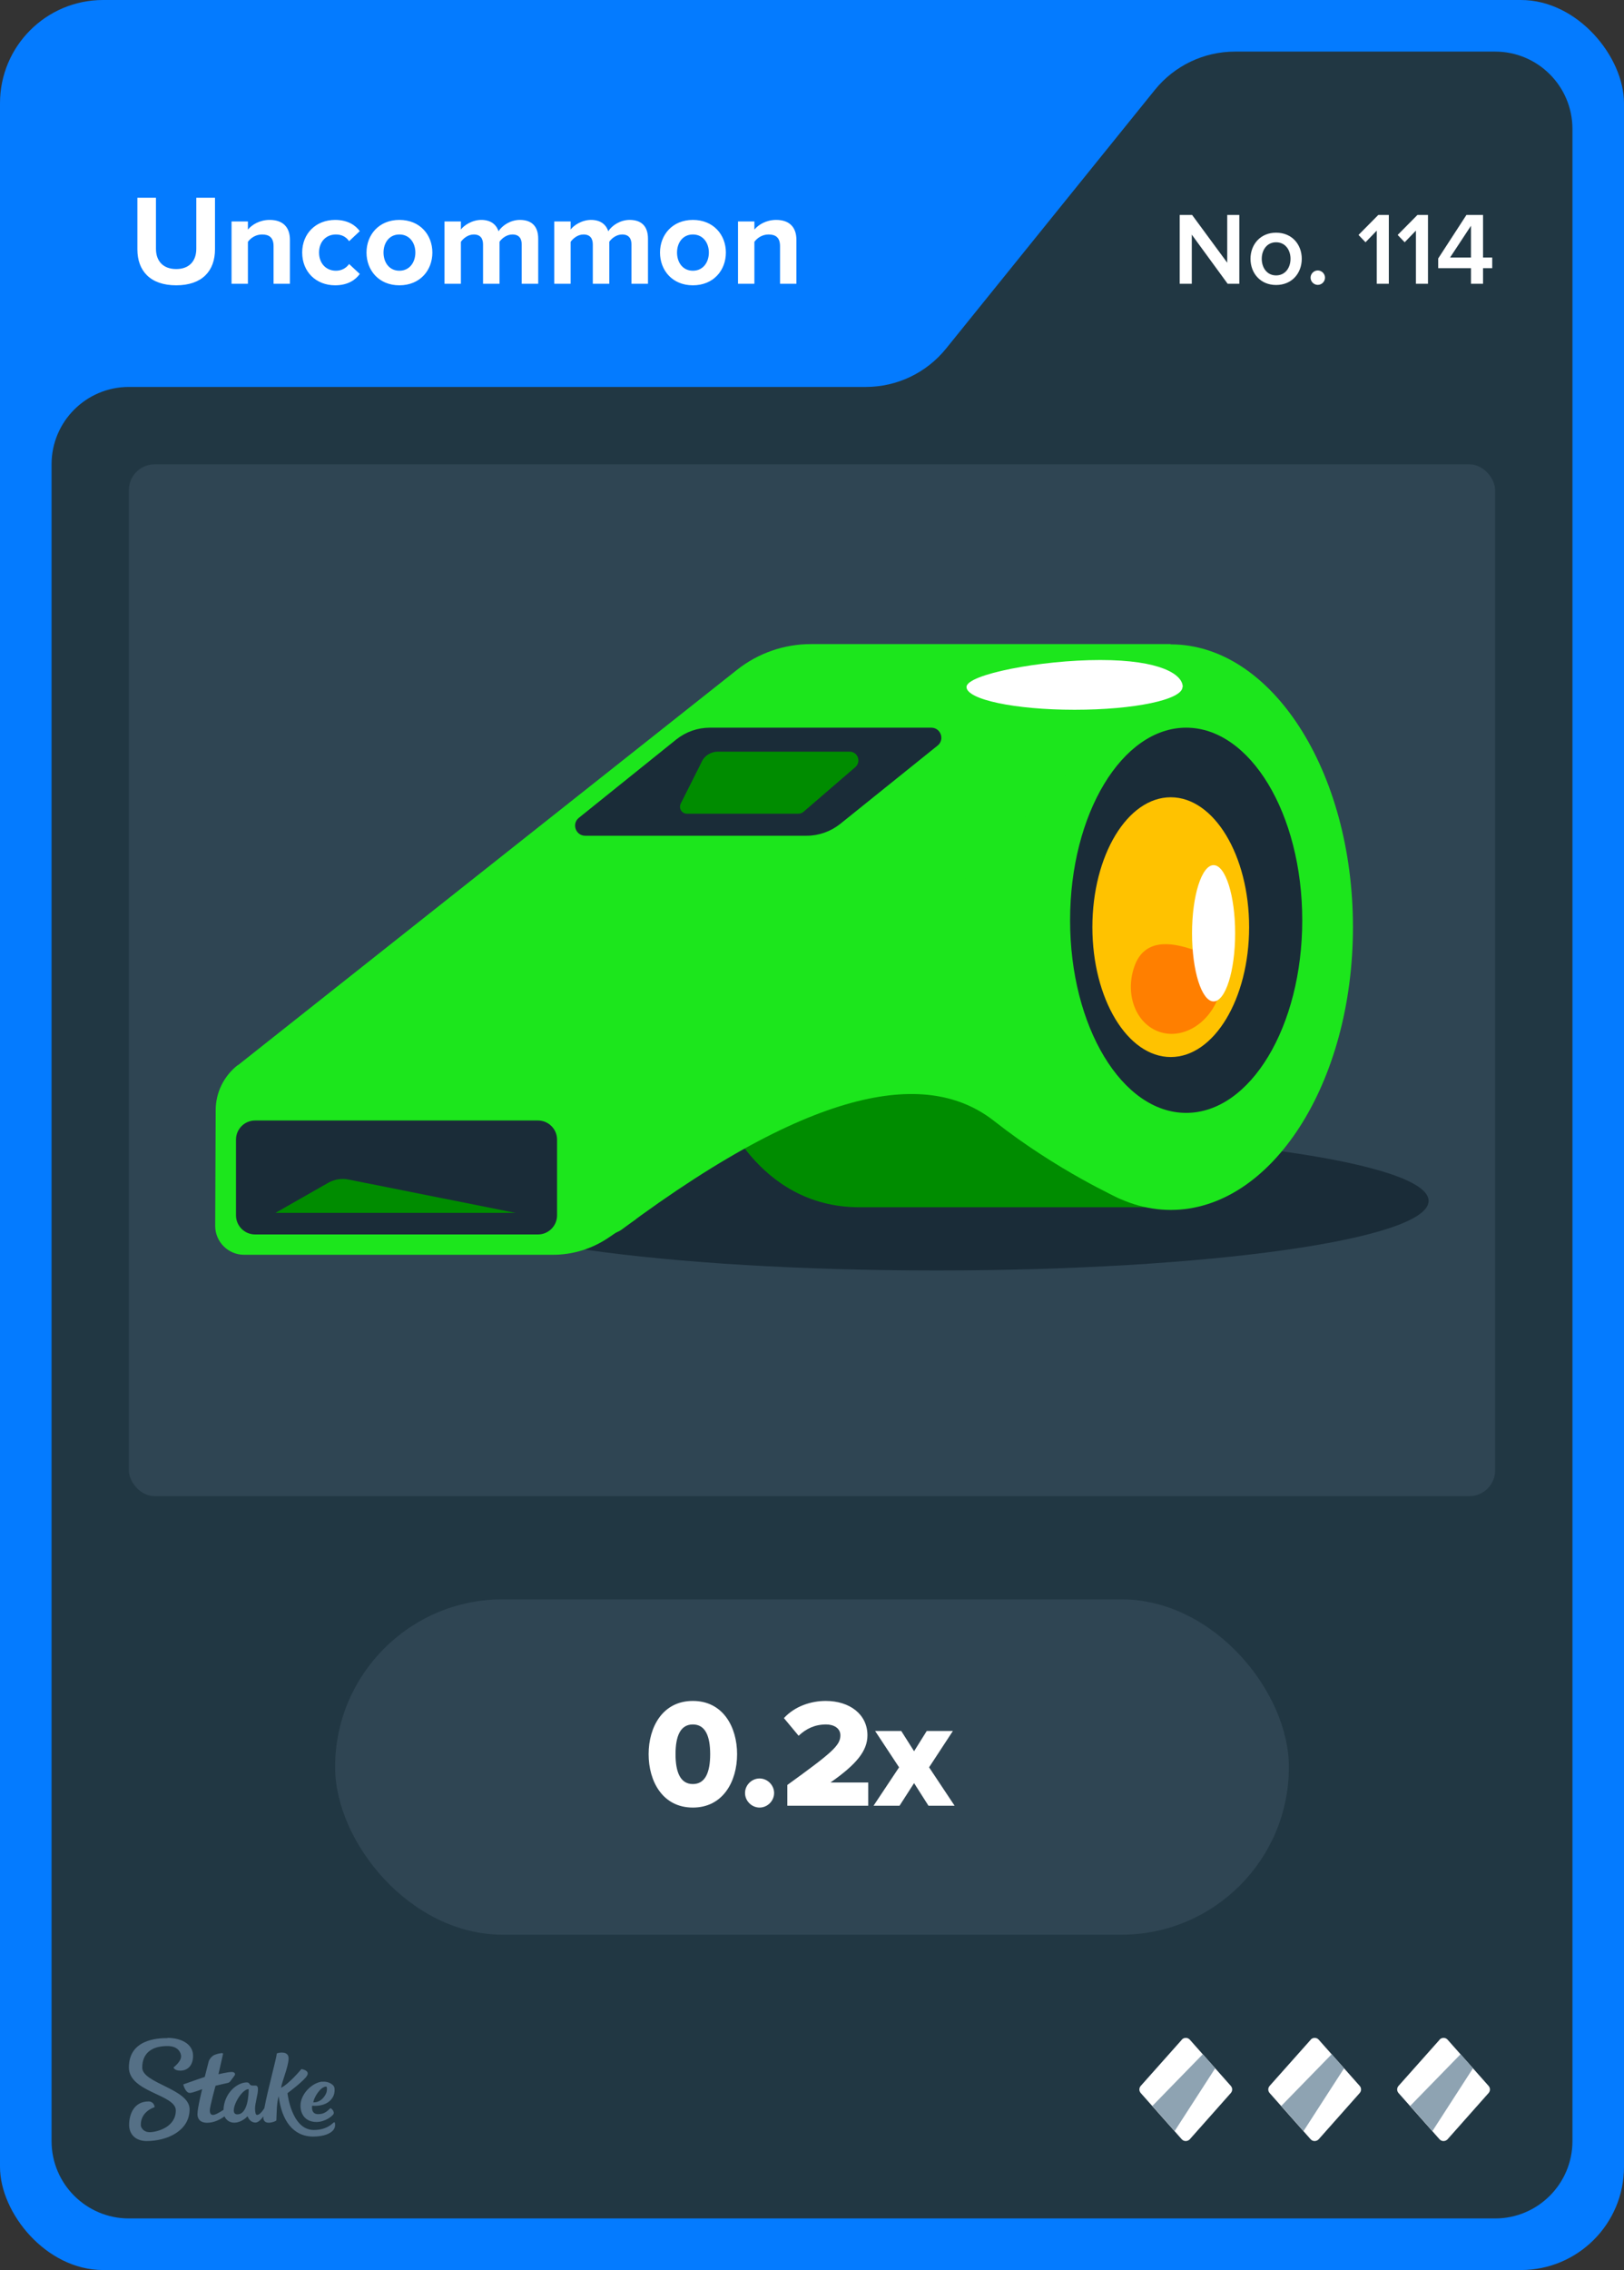 <svg width="63" height="88" viewBox="0 0 63 88" fill="none" xmlns="http://www.w3.org/2000/svg">
<rect x="0" y="0" width="63" height="88" fill="#333333" stroke="none"/>
<rect width="63" height="88" rx="4" fill="#047BFF"/>
<path d="M36.701 13.513L44.799 3.487C45.559 2.546 46.702 2 47.911 2H58C59.657 2 61 3.343 61 5V83C61 84.657 59.657 86 58 86H5C3.343 86 2 84.657 2 83V18C2 16.343 3.343 15 5 15H33.589C34.798 15 35.941 14.454 36.701 13.513Z" fill="#213743"/>
<rect x="5" y="18" width="53" height="40" rx="1" fill="#2F4553"/>
<g clip-path="url(#clip0_26835_29277)">
<path d="M36.325 49.251C46.871 49.251 55.42 48.043 55.42 46.553C55.42 45.063 46.871 43.855 36.325 43.855C25.779 43.855 17.23 45.063 17.23 46.553C17.23 48.043 25.779 49.251 36.325 49.251Z" fill="#1A2C38"/>
<path d="M27.937 42.858C27.937 42.858 29.343 46.8 33.333 46.8H44.438L37.19 40.511L27.937 42.858Z" fill="#008C00"/>
<path d="M45.417 46.904C49.32 46.904 52.485 41.996 52.485 35.941C52.485 29.887 49.32 24.979 45.417 24.979C41.513 24.979 38.349 29.887 38.349 35.941C38.349 41.996 41.513 46.904 45.417 46.904Z" fill="#1CE61C"/>
<path d="M46.015 43.142C48.502 43.142 50.518 39.799 50.518 35.675C50.518 31.552 48.502 28.209 46.015 28.209C43.528 28.209 41.512 31.552 41.512 35.675C41.512 39.799 43.528 43.142 46.015 43.142Z" fill="#1A2C38"/>
<path d="M45.417 40.977C47.096 40.977 48.457 38.722 48.457 35.941C48.457 33.161 47.096 30.907 45.417 30.907C43.738 30.907 42.377 33.161 42.377 35.941C42.377 38.722 43.738 40.977 45.417 40.977Z" fill="#FFC200"/>
<path d="M23.595 41.509L41.17 27.173L40.087 37.927L43.46 46.477C43.46 46.477 41.018 45.385 38.577 43.466C36.24 41.623 32.088 41.718 24.118 47.665C23.662 48.007 23.016 47.693 23.006 47.123L22.911 42.972C22.902 42.402 23.149 41.86 23.586 41.509H23.595Z" fill="#1CE61C"/>
<path d="M9.222 41.3L28.592 25.966C29.409 25.32 30.416 24.969 31.452 24.969H45.417L44.125 27.163L24.65 47.275L23.595 47.987C22.959 48.415 22.218 48.643 21.448 48.643H9.469C8.851 48.643 8.348 48.139 8.348 47.522L8.367 43.038C8.367 42.354 8.68 41.718 9.222 41.29V41.3Z" fill="#1CE61C"/>
<path d="M20.869 43.437H9.896C9.487 43.437 9.155 43.769 9.155 44.178V47.114C9.155 47.523 9.487 47.855 9.896 47.855H20.869C21.278 47.855 21.61 47.523 21.61 47.114V44.178C21.61 43.769 21.278 43.437 20.869 43.437Z" fill="#1A2C38"/>
<path d="M31.29 32.398H22.702C22.332 32.398 22.17 31.933 22.455 31.704L26.236 28.665C26.607 28.37 27.063 28.209 27.538 28.209H36.126C36.496 28.209 36.658 28.674 36.373 28.902L32.592 31.942C32.221 32.236 31.765 32.398 31.29 32.398Z" fill="#1A2C38"/>
<path d="M27.224 29.529L26.407 31.153C26.322 31.334 26.445 31.543 26.645 31.543H30.967C31.053 31.543 31.129 31.514 31.186 31.457L33.181 29.738C33.418 29.529 33.276 29.139 32.962 29.139H27.842C27.585 29.139 27.338 29.291 27.224 29.519V29.529Z" fill="#008C00"/>
<path d="M10.685 47.019L12.737 45.85C12.974 45.717 13.259 45.67 13.525 45.727L20.004 47.019H10.685Z" fill="#008C00"/>
<path d="M45.873 26.631C45.873 27.125 44.001 27.515 41.683 27.515C39.365 27.515 37.494 27.116 37.494 26.631C37.494 26.147 40.363 25.586 42.681 25.586C44.999 25.586 45.882 26.137 45.882 26.631H45.873Z" fill="white"/>
<path d="M47.279 38.611C46.908 39.684 45.873 40.311 44.97 39.998C44.068 39.684 43.631 38.563 44.001 37.48C44.372 36.397 45.379 36.502 46.281 36.815C47.184 37.129 47.649 37.528 47.279 38.601V38.611Z" fill="#FF7F00"/>
<path d="M47.079 38.82C47.541 38.82 47.915 37.638 47.915 36.179C47.915 34.721 47.541 33.538 47.079 33.538C46.617 33.538 46.243 34.721 46.243 36.179C46.243 37.638 46.617 38.82 47.079 38.82Z" fill="white"/>
</g>
<path fill-rule="evenodd" clip-rule="evenodd" d="M6.498 79C6.99 79 7.486 79.213 7.49 79.691C7.49 80.104 7.247 80.27 6.998 80.27C6.75 80.27 6.733 80.144 6.733 80.144C6.733 80.144 7.025 79.926 7.025 79.717C7.025 79.609 6.942 79.313 6.489 79.317C5.858 79.317 5.518 79.617 5.518 80.152C5.518 80.765 7.351 80.974 7.355 81.765C7.355 82.613 6.476 82.996 5.692 83C5.283 83 5.013 82.761 5.009 82.378C5.009 81.926 5.222 81.465 5.758 81.465C5.884 81.457 5.988 81.552 5.997 81.678C5.997 81.678 5.997 81.683 5.997 81.687C5.997 81.687 5.457 81.839 5.462 82.378C5.462 82.478 5.566 82.661 5.819 82.656C6.071 82.652 6.824 82.474 6.82 81.809C6.82 81.191 5.004 81.109 5 80.148C5 79.065 6.088 79.009 6.498 79.009V79ZM10.747 79.6C10.812 79.57 11.213 79.491 11.195 79.813C11.182 80.135 10.939 80.691 10.904 80.935C11.23 80.77 11.692 80.209 11.692 80.209C11.692 80.209 12.018 80.252 11.918 80.452C11.818 80.652 11.152 81.144 11.152 81.144C11.152 81.144 11.304 82.57 12.171 82.57C12.645 82.57 12.85 82.361 12.937 82.287C12.959 82.27 12.976 82.265 12.985 82.278C13.02 82.387 12.994 82.504 12.915 82.591C12.819 82.696 12.597 82.822 12.153 82.826C11.365 82.826 10.925 82.196 10.812 81.261C10.725 81.535 10.734 81.983 10.721 82.2C10.695 82.243 10.251 82.417 10.216 82.117C10.216 82.091 10.216 82.07 10.216 82.043C10.133 82.161 10.02 82.283 9.911 82.283C9.72 82.283 9.637 82.122 9.602 82.039C9.576 82.07 9.363 82.287 9.088 82.287C8.923 82.291 8.775 82.196 8.709 82.043C8.57 82.144 8.322 82.291 8.039 82.291C7.734 82.291 7.66 82.109 7.66 81.957C7.66 81.713 7.843 80.987 7.843 80.987C7.843 80.987 7.486 81.13 7.364 81.135C7.194 81.135 7.112 80.822 7.112 80.813C7.112 80.809 7.112 80.8 7.12 80.8C7.22 80.761 7.943 80.513 7.943 80.513C7.943 80.513 8.078 79.983 8.096 79.913C8.113 79.844 8.213 79.7 8.331 79.656C8.418 79.622 8.509 79.6 8.601 79.591C8.631 79.591 8.653 79.6 8.653 79.617C8.653 79.635 8.474 80.409 8.474 80.409C8.474 80.409 8.849 80.322 8.988 80.322C9.097 80.322 9.154 80.387 9.093 80.47C9.032 80.552 8.962 80.648 8.927 80.691C8.888 80.735 8.862 80.743 8.77 80.761C8.644 80.787 8.361 80.856 8.361 80.856C8.361 80.856 8.135 81.678 8.139 81.817C8.139 81.896 8.165 81.987 8.261 81.987C8.357 81.987 8.54 81.874 8.67 81.791C8.692 81.152 9.188 80.726 9.576 80.726C9.702 80.726 9.654 80.848 9.798 80.848H9.889C9.946 80.848 10.007 80.852 10.007 80.996C10.007 81.196 9.894 81.526 9.894 81.735C9.894 81.883 9.915 81.987 9.972 81.987C10.068 81.987 10.177 81.848 10.255 81.726C10.381 81.03 10.734 79.761 10.734 79.617L10.747 79.6ZM12.502 80.7C12.767 80.678 12.933 80.822 12.963 80.9C12.994 80.978 12.989 81.161 12.915 81.291C12.684 81.704 12.11 81.63 12.11 81.63C12.11 81.63 12.044 81.957 12.341 81.957C12.593 81.957 12.706 81.83 12.815 81.726C12.859 81.726 12.994 81.865 12.933 81.961C12.885 82.035 12.619 82.257 12.28 82.261C11.74 82.261 11.605 81.8 11.674 81.47C11.766 81.061 12.175 80.722 12.502 80.696V80.7ZM9.646 80.987C9.323 80.987 8.827 81.97 9.206 81.965C9.619 81.965 9.646 81.183 9.646 81.004V80.987ZM12.641 80.891C12.423 80.9 12.175 81.317 12.153 81.5C12.48 81.513 12.654 81.196 12.676 81.07C12.689 80.974 12.693 80.887 12.641 80.887V80.891Z" fill="#557086"/>
<path d="M45.851 79.067L44.252 80.863C44.183 80.943 44.183 81.057 44.252 81.137L45.846 82.933C45.925 83.022 46.069 83.022 46.154 82.933L47.748 81.137C47.817 81.057 47.817 80.943 47.748 80.863L46.154 79.067C46.074 78.978 45.93 78.978 45.846 79.067H45.851Z" fill="white"/>
<path d="M46.66 79.634L47.142 80.177L45.568 82.614L44.704 81.639L46.66 79.634Z" fill="#8EA3B2"/>
<path d="M50.851 79.067L49.252 80.863C49.183 80.943 49.183 81.057 49.252 81.137L50.846 82.933C50.925 83.022 51.069 83.022 51.154 82.933L52.748 81.137C52.817 81.057 52.817 80.943 52.748 80.863L51.154 79.067C51.074 78.978 50.93 78.978 50.846 79.067H50.851Z" fill="white"/>
<path d="M51.66 79.634L52.142 80.177L50.568 82.614L49.704 81.639L51.66 79.634Z" fill="#8EA3B2"/>
<path d="M55.851 79.067L54.252 80.863C54.183 80.943 54.183 81.057 54.252 81.137L55.846 82.933C55.925 83.022 56.069 83.022 56.154 82.933L57.748 81.137C57.817 81.057 57.817 80.943 57.748 80.863L56.154 79.067C56.074 78.978 55.93 78.978 55.846 79.067H55.851Z" fill="white"/>
<path d="M56.66 79.634L57.142 80.177L55.568 82.614L54.704 81.639L56.66 79.634Z" fill="#8EA3B2"/>
<rect x="13" y="62" width="37" height="13" rx="6.5" fill="#2F4553"/>
<path d="M26.878 70.072C25.708 70.072 25.162 69.058 25.162 68.002C25.162 66.946 25.708 65.938 26.878 65.938C28.048 65.938 28.594 66.946 28.594 68.002C28.594 69.058 28.048 70.072 26.878 70.072ZM26.878 69.16C27.358 69.16 27.55 68.71 27.55 68.002C27.55 67.294 27.358 66.85 26.878 66.85C26.398 66.85 26.206 67.294 26.206 68.002C26.206 68.71 26.398 69.16 26.878 69.16ZM29.466 70.072C29.16 70.072 28.902 69.814 28.902 69.508C28.902 69.202 29.16 68.944 29.466 68.944C29.772 68.944 30.03 69.202 30.03 69.508C30.03 69.814 29.772 70.072 29.466 70.072ZM33.681 70H30.543V69.196C32.277 67.942 32.601 67.666 32.601 67.27C32.601 66.994 32.343 66.85 32.049 66.85C31.605 66.85 31.269 67.018 30.981 67.288L30.411 66.604C30.837 66.136 31.473 65.938 32.031 65.938C32.973 65.938 33.651 66.466 33.651 67.27C33.651 67.882 33.213 68.404 32.217 69.1H33.681V70ZM37.032 70H36.018L35.46 69.124L34.896 70H33.888L34.878 68.512L33.948 67.102H34.962L35.46 67.888L35.952 67.102H36.966L36.042 68.512L37.032 70Z" fill="white"/>
<path d="M6.835 11.06C5.82 11.06 5.33 10.49 5.33 9.67V7.665H6.05V9.645C6.05 10.11 6.32 10.43 6.835 10.43C7.35 10.43 7.615 10.11 7.615 9.645V7.665H8.34V9.665C8.34 10.495 7.85 11.06 6.835 11.06ZM11.247 11H10.612V9.54C10.612 9.205 10.437 9.09 10.167 9.09C9.917 9.09 9.722 9.23 9.617 9.375V11H8.982V8.585H9.617V8.9C9.772 8.715 10.067 8.525 10.462 8.525C10.992 8.525 11.247 8.825 11.247 9.295V11ZM13.002 11.06C12.258 11.06 11.723 10.535 11.723 9.79C11.723 9.05 12.258 8.525 13.002 8.525C13.498 8.525 13.797 8.74 13.957 8.96L13.543 9.35C13.428 9.18 13.252 9.09 13.033 9.09C12.648 9.09 12.377 9.37 12.377 9.79C12.377 10.21 12.648 10.495 13.033 10.495C13.252 10.495 13.428 10.395 13.543 10.235L13.957 10.62C13.797 10.845 13.498 11.06 13.002 11.06ZM15.493 11.06C14.698 11.06 14.218 10.48 14.218 9.79C14.218 9.105 14.698 8.525 15.493 8.525C16.293 8.525 16.773 9.105 16.773 9.79C16.773 10.48 16.293 11.06 15.493 11.06ZM15.493 10.495C15.888 10.495 16.113 10.17 16.113 9.79C16.113 9.415 15.888 9.09 15.493 9.09C15.098 9.09 14.878 9.415 14.878 9.79C14.878 10.17 15.098 10.495 15.493 10.495ZM20.879 11H20.239V9.475C20.239 9.25 20.139 9.09 19.879 9.09C19.654 9.09 19.469 9.24 19.379 9.37V11H18.739V9.475C18.739 9.25 18.639 9.09 18.379 9.09C18.159 9.09 17.974 9.24 17.879 9.375V11H17.244V8.585H17.879V8.9C17.979 8.755 18.299 8.525 18.669 8.525C19.024 8.525 19.249 8.69 19.339 8.965C19.479 8.745 19.799 8.525 20.169 8.525C20.614 8.525 20.879 8.76 20.879 9.255V11ZM25.137 11H24.497V9.475C24.497 9.25 24.396 9.09 24.137 9.09C23.912 9.09 23.727 9.24 23.637 9.37V11H22.997V9.475C22.997 9.25 22.896 9.09 22.637 9.09C22.416 9.09 22.232 9.24 22.137 9.375V11H21.502V8.585H22.137V8.9C22.236 8.755 22.556 8.525 22.927 8.525C23.282 8.525 23.506 8.69 23.596 8.965C23.736 8.745 24.056 8.525 24.427 8.525C24.872 8.525 25.137 8.76 25.137 9.255V11ZM26.879 11.06C26.084 11.06 25.604 10.48 25.604 9.79C25.604 9.105 26.084 8.525 26.879 8.525C27.679 8.525 28.159 9.105 28.159 9.79C28.159 10.48 27.679 11.06 26.879 11.06ZM26.879 10.495C27.274 10.495 27.499 10.17 27.499 9.79C27.499 9.415 27.274 9.09 26.879 9.09C26.484 9.09 26.264 9.415 26.264 9.79C26.264 10.17 26.484 10.495 26.879 10.495ZM30.895 11H30.26V9.54C30.26 9.205 30.085 9.09 29.815 9.09C29.565 9.09 29.37 9.23 29.265 9.375V11H28.63V8.585H29.265V8.9C29.42 8.715 29.715 8.525 30.11 8.525C30.64 8.525 30.895 8.825 30.895 9.295V11Z" fill="white"/>
<path d="M48.077 11H47.624L46.233 9.096V11H45.764V8.332H46.245L47.608 10.184V8.332H48.077V11ZM49.503 11.048C48.891 11.048 48.511 10.588 48.511 10.032C48.511 9.48 48.891 9.02 49.503 9.02C50.123 9.02 50.499 9.48 50.499 10.032C50.499 10.588 50.123 11.048 49.503 11.048ZM49.503 10.676C49.863 10.676 50.063 10.376 50.063 10.032C50.063 9.692 49.863 9.392 49.503 9.392C49.147 9.392 48.947 9.692 48.947 10.032C48.947 10.376 49.147 10.676 49.503 10.676ZM51.121 11.044C50.969 11.044 50.841 10.916 50.841 10.764C50.841 10.612 50.969 10.484 51.121 10.484C51.273 10.484 51.401 10.612 51.401 10.764C51.401 10.916 51.273 11.044 51.121 11.044ZM53.877 11H53.409V8.94L52.973 9.392L52.701 9.108L53.469 8.332H53.877V11ZM55.396 11H54.928V8.94L54.492 9.392L54.22 9.108L54.988 8.332H55.396V11ZM57.532 11H57.064V10.396H55.792V10.02L56.888 8.332H57.532V9.984H57.888V10.396H57.532V11ZM57.064 9.984V8.752L56.252 9.984H57.064Z" fill="white"/>
<defs>
<clipPath id="clip0_26835_29277">
<rect width="63" height="88" fill="white"/>
</clipPath>
</defs>
</svg>
